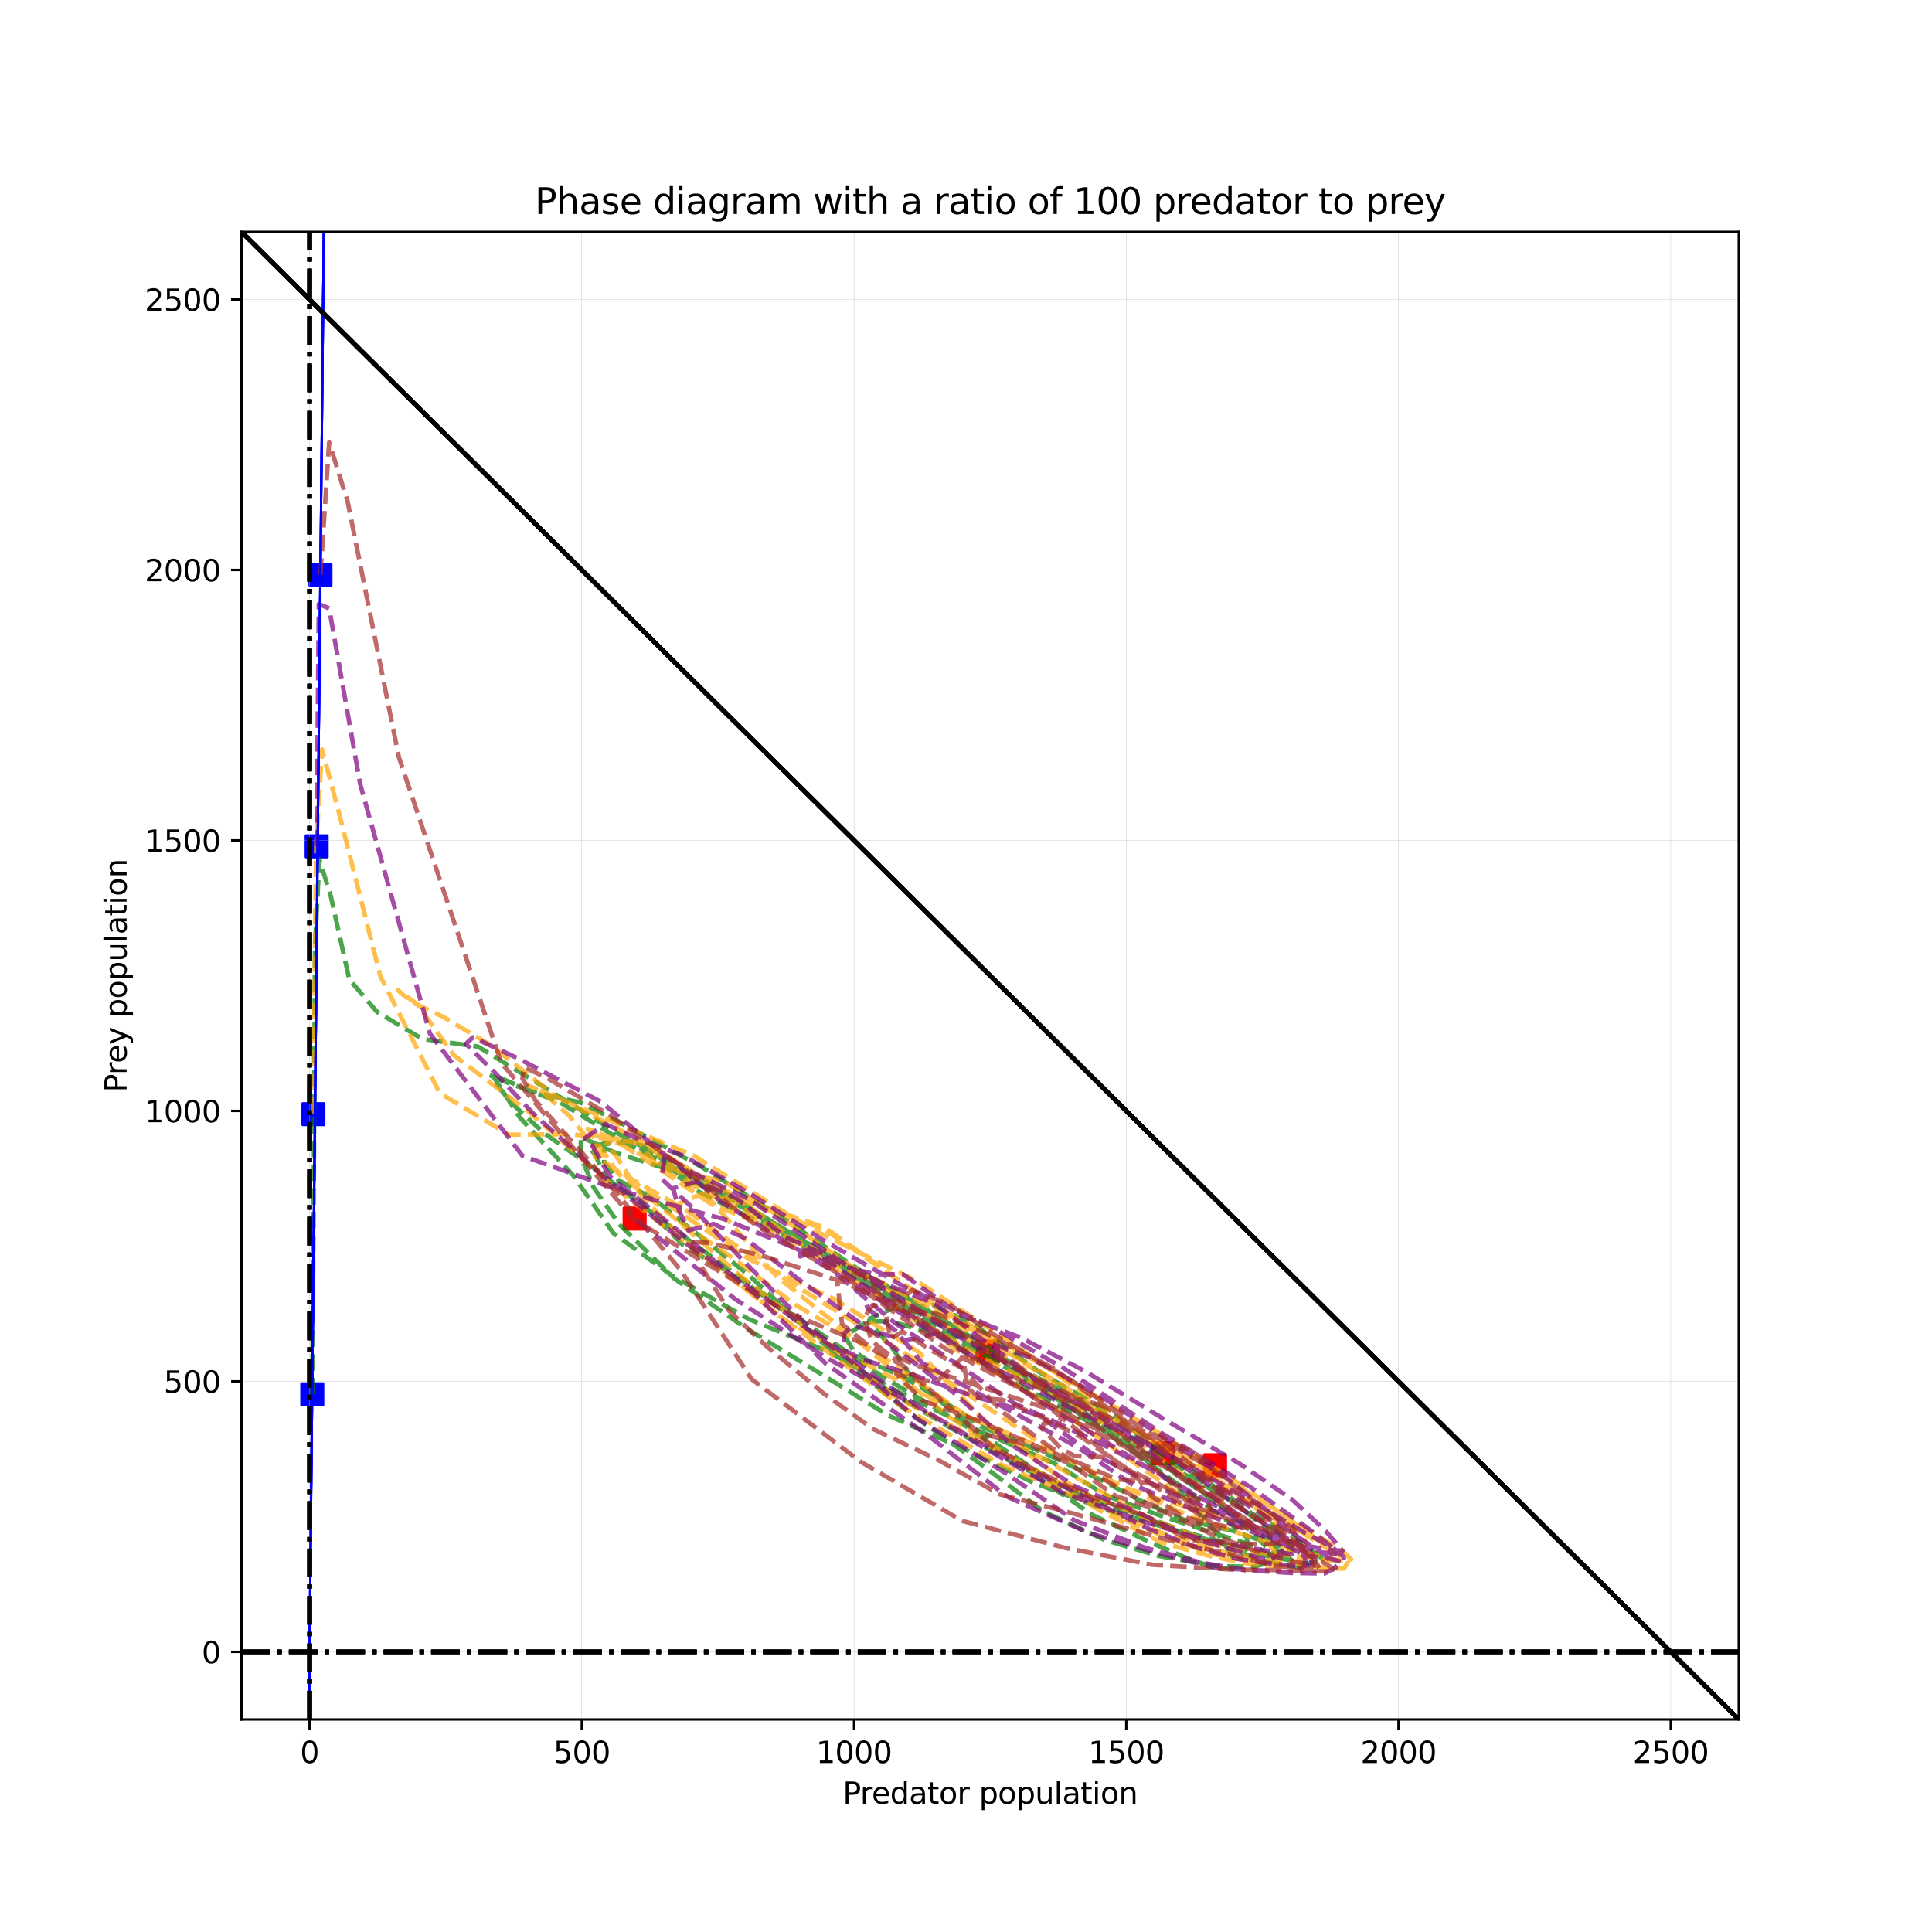 <?xml version="1.0" encoding="utf-8" standalone="no"?>
<!DOCTYPE svg PUBLIC "-//W3C//DTD SVG 1.1//EN"
  "http://www.w3.org/Graphics/SVG/1.1/DTD/svg11.dtd">
<svg xmlns:xlink="http://www.w3.org/1999/xlink" width="648pt" height="648pt" viewBox="0 0 648 648" xmlns="http://www.w3.org/2000/svg" version="1.1">
 <defs>
  <style type="text/css">*{stroke-linejoin: round; stroke-linecap: butt}</style>
 </defs>
 <g id="figure_1">
  <g id="patch_1">
   <path d="M 0 648 
L 648 648 
L 648 0 
L 0 0 
z
" style="fill: #ffffff"/>
  </g>
  <g id="axes_1">
   <g id="patch_2">
    <path d="M 81 576.72 
L 583.2 576.72 
L 583.2 77.76 
L 81 77.76 
z
" style="fill: #ffffff"/>
   </g>
   <g id="PathCollection_1">
    <defs>
     <path id="m42d2e938cb" d="M -3.536 3.536 
L 3.536 3.536 
L 3.536 -3.536 
L -3.536 -3.536 
z
" style="stroke: #0000ff"/>
    </defs>
    <g clip-path="url(#pb18364a26d)">
     <use xlink:href="#m42d2e938cb" x="104.74" y="467.675" style="fill: #0000ff; stroke: #0000ff"/>
    </g>
   </g>
   <g id="PathCollection_2">
    <defs>
     <path id="me7814429b4" d="M -3.536 3.536 
L 3.536 3.536 
L 3.536 -3.536 
L -3.536 -3.536 
z
" style="stroke: #ff0000"/>
    </defs>
    <g clip-path="url(#pb18364a26d)">
     <use xlink:href="#me7814429b4" x="389.99" y="487.452" style="fill: #ff0000; stroke: #ff0000"/>
    </g>
   </g>
   <g id="PathCollection_3">
    <g clip-path="url(#pb18364a26d)">
     <use xlink:href="#m42d2e938cb" x="105.106" y="373.689" style="fill: #0000ff; stroke: #0000ff"/>
    </g>
   </g>
   <g id="PathCollection_4">
    <g clip-path="url(#pb18364a26d)">
     <use xlink:href="#me7814429b4" x="331.37" y="453.341" style="fill: #ff0000; stroke: #ff0000"/>
    </g>
   </g>
   <g id="PathCollection_5">
    <g clip-path="url(#pb18364a26d)">
     <use xlink:href="#m42d2e938cb" x="106.201" y="283.876" style="fill: #0000ff; stroke: #0000ff"/>
    </g>
   </g>
   <g id="PathCollection_6">
    <g clip-path="url(#pb18364a26d)">
     <use xlink:href="#me7814429b4" x="212.85" y="408.707" style="fill: #ff0000; stroke: #ff0000"/>
    </g>
   </g>
   <g id="PathCollection_7">
    <g clip-path="url(#pb18364a26d)">
     <use xlink:href="#m42d2e938cb" x="107.48" y="192.793" style="fill: #0000ff; stroke: #0000ff"/>
    </g>
   </g>
   <g id="PathCollection_8">
    <g clip-path="url(#pb18364a26d)">
     <use xlink:href="#me7814429b4" x="407.521" y="491.443" style="fill: #ff0000; stroke: #ff0000"/>
    </g>
   </g>
   <g id="matplotlib.axis_1">
    <g id="xtick_1">
     <g id="line2d_1">
      <path d="M 103.827 576.72 
L 103.827 77.76 
" clip-path="url(#pb18364a26d)" style="fill: none; stroke: #b0b0b0; stroke-width: 0.1; stroke-linecap: square"/>
     </g>
     <g id="line2d_2">
      <defs>
       <path id="mc525f460d4" d="M 0 0 
L 0 3.5 
" style="stroke: #000000; stroke-width: 0.8"/>
      </defs>
      <g>
       <use xlink:href="#mc525f460d4" x="103.827" y="576.72" style="stroke: #000000; stroke-width: 0.8"/>
      </g>
     </g>
     <g id="text_1">
      <!-- 0 -->
      <g transform="translate(100.646 591.318) scale(0.1 -0.1)">
       <defs>
        <path id="DejaVuSans-30" d="M 2034 4250 
Q 1547 4250 1301 3770 
Q 1056 3291 1056 2328 
Q 1056 1369 1301 889 
Q 1547 409 2034 409 
Q 2525 409 2770 889 
Q 3016 1369 3016 2328 
Q 3016 3291 2770 3770 
Q 2525 4250 2034 4250 
z
M 2034 4750 
Q 2819 4750 3233 4129 
Q 3647 3509 3647 2328 
Q 3647 1150 3233 529 
Q 2819 -91 2034 -91 
Q 1250 -91 836 529 
Q 422 1150 422 2328 
Q 422 3509 836 4129 
Q 1250 4750 2034 4750 
z
" transform="scale(0.016)"/>
       </defs>
       <use xlink:href="#DejaVuSans-30"/>
      </g>
     </g>
    </g>
    <g id="xtick_2">
     <g id="line2d_3">
      <path d="M 195.136 576.72 
L 195.136 77.76 
" clip-path="url(#pb18364a26d)" style="fill: none; stroke: #b0b0b0; stroke-width: 0.1; stroke-linecap: square"/>
     </g>
     <g id="line2d_4">
      <g>
       <use xlink:href="#mc525f460d4" x="195.136" y="576.72" style="stroke: #000000; stroke-width: 0.8"/>
      </g>
     </g>
     <g id="text_2">
      <!-- 500 -->
      <g transform="translate(185.593 591.318) scale(0.1 -0.1)">
       <defs>
        <path id="DejaVuSans-35" d="M 691 4666 
L 3169 4666 
L 3169 4134 
L 1269 4134 
L 1269 2991 
Q 1406 3038 1543 3061 
Q 1681 3084 1819 3084 
Q 2600 3084 3056 2656 
Q 3513 2228 3513 1497 
Q 3513 744 3044 326 
Q 2575 -91 1722 -91 
Q 1428 -91 1123 -41 
Q 819 9 494 109 
L 494 744 
Q 775 591 1075 516 
Q 1375 441 1709 441 
Q 2250 441 2565 725 
Q 2881 1009 2881 1497 
Q 2881 1984 2565 2268 
Q 2250 2553 1709 2553 
Q 1456 2553 1204 2497 
Q 953 2441 691 2322 
L 691 4666 
z
" transform="scale(0.016)"/>
       </defs>
       <use xlink:href="#DejaVuSans-35"/>
       <use xlink:href="#DejaVuSans-30" x="63.623"/>
       <use xlink:href="#DejaVuSans-30" x="127.246"/>
      </g>
     </g>
    </g>
    <g id="xtick_3">
     <g id="line2d_5">
      <path d="M 286.445 576.72 
L 286.445 77.76 
" clip-path="url(#pb18364a26d)" style="fill: none; stroke: #b0b0b0; stroke-width: 0.1; stroke-linecap: square"/>
     </g>
     <g id="line2d_6">
      <g>
       <use xlink:href="#mc525f460d4" x="286.445" y="576.72" style="stroke: #000000; stroke-width: 0.8"/>
      </g>
     </g>
     <g id="text_3">
      <!-- 1000 -->
      <g transform="translate(273.72 591.318) scale(0.1 -0.1)">
       <defs>
        <path id="DejaVuSans-31" d="M 794 531 
L 1825 531 
L 1825 4091 
L 703 3866 
L 703 4441 
L 1819 4666 
L 2450 4666 
L 2450 531 
L 3481 531 
L 3481 0 
L 794 0 
L 794 531 
z
" transform="scale(0.016)"/>
       </defs>
       <use xlink:href="#DejaVuSans-31"/>
       <use xlink:href="#DejaVuSans-30" x="63.623"/>
       <use xlink:href="#DejaVuSans-30" x="127.246"/>
       <use xlink:href="#DejaVuSans-30" x="190.869"/>
      </g>
     </g>
    </g>
    <g id="xtick_4">
     <g id="line2d_7">
      <path d="M 377.755 576.72 
L 377.755 77.76 
" clip-path="url(#pb18364a26d)" style="fill: none; stroke: #b0b0b0; stroke-width: 0.1; stroke-linecap: square"/>
     </g>
     <g id="line2d_8">
      <g>
       <use xlink:href="#mc525f460d4" x="377.755" y="576.72" style="stroke: #000000; stroke-width: 0.8"/>
      </g>
     </g>
     <g id="text_4">
      <!-- 1500 -->
      <g transform="translate(365.03 591.318) scale(0.1 -0.1)">
       <use xlink:href="#DejaVuSans-31"/>
       <use xlink:href="#DejaVuSans-35" x="63.623"/>
       <use xlink:href="#DejaVuSans-30" x="127.246"/>
       <use xlink:href="#DejaVuSans-30" x="190.869"/>
      </g>
     </g>
    </g>
    <g id="xtick_5">
     <g id="line2d_9">
      <path d="M 469.064 576.72 
L 469.064 77.76 
" clip-path="url(#pb18364a26d)" style="fill: none; stroke: #b0b0b0; stroke-width: 0.1; stroke-linecap: square"/>
     </g>
     <g id="line2d_10">
      <g>
       <use xlink:href="#mc525f460d4" x="469.064" y="576.72" style="stroke: #000000; stroke-width: 0.8"/>
      </g>
     </g>
     <g id="text_5">
      <!-- 2000 -->
      <g transform="translate(456.339 591.318) scale(0.1 -0.1)">
       <defs>
        <path id="DejaVuSans-32" d="M 1228 531 
L 3431 531 
L 3431 0 
L 469 0 
L 469 531 
Q 828 903 1448 1529 
Q 2069 2156 2228 2338 
Q 2531 2678 2651 2914 
Q 2772 3150 2772 3378 
Q 2772 3750 2511 3984 
Q 2250 4219 1831 4219 
Q 1534 4219 1204 4116 
Q 875 4013 500 3803 
L 500 4441 
Q 881 4594 1212 4672 
Q 1544 4750 1819 4750 
Q 2544 4750 2975 4387 
Q 3406 4025 3406 3419 
Q 3406 3131 3298 2873 
Q 3191 2616 2906 2266 
Q 2828 2175 2409 1742 
Q 1991 1309 1228 531 
z
" transform="scale(0.016)"/>
       </defs>
       <use xlink:href="#DejaVuSans-32"/>
       <use xlink:href="#DejaVuSans-30" x="63.623"/>
       <use xlink:href="#DejaVuSans-30" x="127.246"/>
       <use xlink:href="#DejaVuSans-30" x="190.869"/>
      </g>
     </g>
    </g>
    <g id="xtick_6">
     <g id="line2d_11">
      <path d="M 560.373 576.72 
L 560.373 77.76 
" clip-path="url(#pb18364a26d)" style="fill: none; stroke: #b0b0b0; stroke-width: 0.1; stroke-linecap: square"/>
     </g>
     <g id="line2d_12">
      <g>
       <use xlink:href="#mc525f460d4" x="560.373" y="576.72" style="stroke: #000000; stroke-width: 0.8"/>
      </g>
     </g>
     <g id="text_6">
      <!-- 2500 -->
      <g transform="translate(547.648 591.318) scale(0.1 -0.1)">
       <use xlink:href="#DejaVuSans-32"/>
       <use xlink:href="#DejaVuSans-35" x="63.623"/>
       <use xlink:href="#DejaVuSans-30" x="127.246"/>
       <use xlink:href="#DejaVuSans-30" x="190.869"/>
      </g>
     </g>
    </g>
    <g id="text_7">
     <!-- Predator population -->
     <g transform="translate(282.644 604.997) scale(0.1 -0.1)">
      <defs>
       <path id="DejaVuSans-50" d="M 1259 4147 
L 1259 2394 
L 2053 2394 
Q 2494 2394 2734 2622 
Q 2975 2850 2975 3272 
Q 2975 3691 2734 3919 
Q 2494 4147 2053 4147 
L 1259 4147 
z
M 628 4666 
L 2053 4666 
Q 2838 4666 3239 4311 
Q 3641 3956 3641 3272 
Q 3641 2581 3239 2228 
Q 2838 1875 2053 1875 
L 1259 1875 
L 1259 0 
L 628 0 
L 628 4666 
z
" transform="scale(0.016)"/>
       <path id="DejaVuSans-72" d="M 2631 2963 
Q 2534 3019 2420 3045 
Q 2306 3072 2169 3072 
Q 1681 3072 1420 2755 
Q 1159 2438 1159 1844 
L 1159 0 
L 581 0 
L 581 3500 
L 1159 3500 
L 1159 2956 
Q 1341 3275 1631 3429 
Q 1922 3584 2338 3584 
Q 2397 3584 2469 3576 
Q 2541 3569 2628 3553 
L 2631 2963 
z
" transform="scale(0.016)"/>
       <path id="DejaVuSans-65" d="M 3597 1894 
L 3597 1613 
L 953 1613 
Q 991 1019 1311 708 
Q 1631 397 2203 397 
Q 2534 397 2845 478 
Q 3156 559 3463 722 
L 3463 178 
Q 3153 47 2828 -22 
Q 2503 -91 2169 -91 
Q 1331 -91 842 396 
Q 353 884 353 1716 
Q 353 2575 817 3079 
Q 1281 3584 2069 3584 
Q 2775 3584 3186 3129 
Q 3597 2675 3597 1894 
z
M 3022 2063 
Q 3016 2534 2758 2815 
Q 2500 3097 2075 3097 
Q 1594 3097 1305 2825 
Q 1016 2553 972 2059 
L 3022 2063 
z
" transform="scale(0.016)"/>
       <path id="DejaVuSans-64" d="M 2906 2969 
L 2906 4863 
L 3481 4863 
L 3481 0 
L 2906 0 
L 2906 525 
Q 2725 213 2448 61 
Q 2172 -91 1784 -91 
Q 1150 -91 751 415 
Q 353 922 353 1747 
Q 353 2572 751 3078 
Q 1150 3584 1784 3584 
Q 2172 3584 2448 3432 
Q 2725 3281 2906 2969 
z
M 947 1747 
Q 947 1113 1208 752 
Q 1469 391 1925 391 
Q 2381 391 2643 752 
Q 2906 1113 2906 1747 
Q 2906 2381 2643 2742 
Q 2381 3103 1925 3103 
Q 1469 3103 1208 2742 
Q 947 2381 947 1747 
z
" transform="scale(0.016)"/>
       <path id="DejaVuSans-61" d="M 2194 1759 
Q 1497 1759 1228 1600 
Q 959 1441 959 1056 
Q 959 750 1161 570 
Q 1363 391 1709 391 
Q 2188 391 2477 730 
Q 2766 1069 2766 1631 
L 2766 1759 
L 2194 1759 
z
M 3341 1997 
L 3341 0 
L 2766 0 
L 2766 531 
Q 2569 213 2275 61 
Q 1981 -91 1556 -91 
Q 1019 -91 701 211 
Q 384 513 384 1019 
Q 384 1609 779 1909 
Q 1175 2209 1959 2209 
L 2766 2209 
L 2766 2266 
Q 2766 2663 2505 2880 
Q 2244 3097 1772 3097 
Q 1472 3097 1187 3025 
Q 903 2953 641 2809 
L 641 3341 
Q 956 3463 1253 3523 
Q 1550 3584 1831 3584 
Q 2591 3584 2966 3190 
Q 3341 2797 3341 1997 
z
" transform="scale(0.016)"/>
       <path id="DejaVuSans-74" d="M 1172 4494 
L 1172 3500 
L 2356 3500 
L 2356 3053 
L 1172 3053 
L 1172 1153 
Q 1172 725 1289 603 
Q 1406 481 1766 481 
L 2356 481 
L 2356 0 
L 1766 0 
Q 1100 0 847 248 
Q 594 497 594 1153 
L 594 3053 
L 172 3053 
L 172 3500 
L 594 3500 
L 594 4494 
L 1172 4494 
z
" transform="scale(0.016)"/>
       <path id="DejaVuSans-6f" d="M 1959 3097 
Q 1497 3097 1228 2736 
Q 959 2375 959 1747 
Q 959 1119 1226 758 
Q 1494 397 1959 397 
Q 2419 397 2687 759 
Q 2956 1122 2956 1747 
Q 2956 2369 2687 2733 
Q 2419 3097 1959 3097 
z
M 1959 3584 
Q 2709 3584 3137 3096 
Q 3566 2609 3566 1747 
Q 3566 888 3137 398 
Q 2709 -91 1959 -91 
Q 1206 -91 779 398 
Q 353 888 353 1747 
Q 353 2609 779 3096 
Q 1206 3584 1959 3584 
z
" transform="scale(0.016)"/>
       <path id="DejaVuSans-20" transform="scale(0.016)"/>
       <path id="DejaVuSans-70" d="M 1159 525 
L 1159 -1331 
L 581 -1331 
L 581 3500 
L 1159 3500 
L 1159 2969 
Q 1341 3281 1617 3432 
Q 1894 3584 2278 3584 
Q 2916 3584 3314 3078 
Q 3713 2572 3713 1747 
Q 3713 922 3314 415 
Q 2916 -91 2278 -91 
Q 1894 -91 1617 61 
Q 1341 213 1159 525 
z
M 3116 1747 
Q 3116 2381 2855 2742 
Q 2594 3103 2138 3103 
Q 1681 3103 1420 2742 
Q 1159 2381 1159 1747 
Q 1159 1113 1420 752 
Q 1681 391 2138 391 
Q 2594 391 2855 752 
Q 3116 1113 3116 1747 
z
" transform="scale(0.016)"/>
       <path id="DejaVuSans-75" d="M 544 1381 
L 544 3500 
L 1119 3500 
L 1119 1403 
Q 1119 906 1312 657 
Q 1506 409 1894 409 
Q 2359 409 2629 706 
Q 2900 1003 2900 1516 
L 2900 3500 
L 3475 3500 
L 3475 0 
L 2900 0 
L 2900 538 
Q 2691 219 2414 64 
Q 2138 -91 1772 -91 
Q 1169 -91 856 284 
Q 544 659 544 1381 
z
M 1991 3584 
L 1991 3584 
z
" transform="scale(0.016)"/>
       <path id="DejaVuSans-6c" d="M 603 4863 
L 1178 4863 
L 1178 0 
L 603 0 
L 603 4863 
z
" transform="scale(0.016)"/>
       <path id="DejaVuSans-69" d="M 603 3500 
L 1178 3500 
L 1178 0 
L 603 0 
L 603 3500 
z
M 603 4863 
L 1178 4863 
L 1178 4134 
L 603 4134 
L 603 4863 
z
" transform="scale(0.016)"/>
       <path id="DejaVuSans-6e" d="M 3513 2113 
L 3513 0 
L 2938 0 
L 2938 2094 
Q 2938 2591 2744 2837 
Q 2550 3084 2163 3084 
Q 1697 3084 1428 2787 
Q 1159 2491 1159 1978 
L 1159 0 
L 581 0 
L 581 3500 
L 1159 3500 
L 1159 2956 
Q 1366 3272 1645 3428 
Q 1925 3584 2291 3584 
Q 2894 3584 3203 3211 
Q 3513 2838 3513 2113 
z
" transform="scale(0.016)"/>
      </defs>
      <use xlink:href="#DejaVuSans-50"/>
      <use xlink:href="#DejaVuSans-72" x="58.553"/>
      <use xlink:href="#DejaVuSans-65" x="97.416"/>
      <use xlink:href="#DejaVuSans-64" x="158.939"/>
      <use xlink:href="#DejaVuSans-61" x="222.416"/>
      <use xlink:href="#DejaVuSans-74" x="283.695"/>
      <use xlink:href="#DejaVuSans-6f" x="322.904"/>
      <use xlink:href="#DejaVuSans-72" x="384.086"/>
      <use xlink:href="#DejaVuSans-20" x="425.199"/>
      <use xlink:href="#DejaVuSans-70" x="456.986"/>
      <use xlink:href="#DejaVuSans-6f" x="520.463"/>
      <use xlink:href="#DejaVuSans-70" x="581.645"/>
      <use xlink:href="#DejaVuSans-75" x="645.121"/>
      <use xlink:href="#DejaVuSans-6c" x="708.5"/>
      <use xlink:href="#DejaVuSans-61" x="736.283"/>
      <use xlink:href="#DejaVuSans-74" x="797.562"/>
      <use xlink:href="#DejaVuSans-69" x="836.771"/>
      <use xlink:href="#DejaVuSans-6f" x="864.555"/>
      <use xlink:href="#DejaVuSans-6e" x="925.736"/>
     </g>
    </g>
   </g>
   <g id="matplotlib.axis_2">
    <g id="ytick_1">
     <g id="line2d_13">
      <path d="M 81 554.04 
L 583.2 554.04 
" clip-path="url(#pb18364a26d)" style="fill: none; stroke: #b0b0b0; stroke-width: 0.1; stroke-linecap: square"/>
     </g>
     <g id="line2d_14">
      <defs>
       <path id="m86549b387a" d="M 0 0 
L -3.5 0 
" style="stroke: #000000; stroke-width: 0.8"/>
      </defs>
      <g>
       <use xlink:href="#m86549b387a" x="81" y="554.04" style="stroke: #000000; stroke-width: 0.8"/>
      </g>
     </g>
     <g id="text_8">
      <!-- 0 -->
      <g transform="translate(67.638 557.839) scale(0.1 -0.1)">
       <use xlink:href="#DejaVuSans-30"/>
      </g>
     </g>
    </g>
    <g id="ytick_2">
     <g id="line2d_15">
      <path d="M 81 463.32 
L 583.2 463.32 
" clip-path="url(#pb18364a26d)" style="fill: none; stroke: #b0b0b0; stroke-width: 0.1; stroke-linecap: square"/>
     </g>
     <g id="line2d_16">
      <g>
       <use xlink:href="#m86549b387a" x="81" y="463.32" style="stroke: #000000; stroke-width: 0.8"/>
      </g>
     </g>
     <g id="text_9">
      <!-- 500 -->
      <g transform="translate(54.913 467.119) scale(0.1 -0.1)">
       <use xlink:href="#DejaVuSans-35"/>
       <use xlink:href="#DejaVuSans-30" x="63.623"/>
       <use xlink:href="#DejaVuSans-30" x="127.246"/>
      </g>
     </g>
    </g>
    <g id="ytick_3">
     <g id="line2d_17">
      <path d="M 81 372.6 
L 583.2 372.6 
" clip-path="url(#pb18364a26d)" style="fill: none; stroke: #b0b0b0; stroke-width: 0.1; stroke-linecap: square"/>
     </g>
     <g id="line2d_18">
      <g>
       <use xlink:href="#m86549b387a" x="81" y="372.6" style="stroke: #000000; stroke-width: 0.8"/>
      </g>
     </g>
     <g id="text_10">
      <!-- 1000 -->
      <g transform="translate(48.55 376.399) scale(0.1 -0.1)">
       <use xlink:href="#DejaVuSans-31"/>
       <use xlink:href="#DejaVuSans-30" x="63.623"/>
       <use xlink:href="#DejaVuSans-30" x="127.246"/>
       <use xlink:href="#DejaVuSans-30" x="190.869"/>
      </g>
     </g>
    </g>
    <g id="ytick_4">
     <g id="line2d_19">
      <path d="M 81 281.88 
L 583.2 281.88 
" clip-path="url(#pb18364a26d)" style="fill: none; stroke: #b0b0b0; stroke-width: 0.1; stroke-linecap: square"/>
     </g>
     <g id="line2d_20">
      <g>
       <use xlink:href="#m86549b387a" x="81" y="281.88" style="stroke: #000000; stroke-width: 0.8"/>
      </g>
     </g>
     <g id="text_11">
      <!-- 1500 -->
      <g transform="translate(48.55 285.679) scale(0.1 -0.1)">
       <use xlink:href="#DejaVuSans-31"/>
       <use xlink:href="#DejaVuSans-35" x="63.623"/>
       <use xlink:href="#DejaVuSans-30" x="127.246"/>
       <use xlink:href="#DejaVuSans-30" x="190.869"/>
      </g>
     </g>
    </g>
    <g id="ytick_5">
     <g id="line2d_21">
      <path d="M 81 191.16 
L 583.2 191.16 
" clip-path="url(#pb18364a26d)" style="fill: none; stroke: #b0b0b0; stroke-width: 0.1; stroke-linecap: square"/>
     </g>
     <g id="line2d_22">
      <g>
       <use xlink:href="#m86549b387a" x="81" y="191.16" style="stroke: #000000; stroke-width: 0.8"/>
      </g>
     </g>
     <g id="text_12">
      <!-- 2000 -->
      <g transform="translate(48.55 194.959) scale(0.1 -0.1)">
       <use xlink:href="#DejaVuSans-32"/>
       <use xlink:href="#DejaVuSans-30" x="63.623"/>
       <use xlink:href="#DejaVuSans-30" x="127.246"/>
       <use xlink:href="#DejaVuSans-30" x="190.869"/>
      </g>
     </g>
    </g>
    <g id="ytick_6">
     <g id="line2d_23">
      <path d="M 81 100.44 
L 583.2 100.44 
" clip-path="url(#pb18364a26d)" style="fill: none; stroke: #b0b0b0; stroke-width: 0.1; stroke-linecap: square"/>
     </g>
     <g id="line2d_24">
      <g>
       <use xlink:href="#m86549b387a" x="81" y="100.44" style="stroke: #000000; stroke-width: 0.8"/>
      </g>
     </g>
     <g id="text_13">
      <!-- 2500 -->
      <g transform="translate(48.55 104.239) scale(0.1 -0.1)">
       <use xlink:href="#DejaVuSans-32"/>
       <use xlink:href="#DejaVuSans-35" x="63.623"/>
       <use xlink:href="#DejaVuSans-30" x="127.246"/>
       <use xlink:href="#DejaVuSans-30" x="190.869"/>
      </g>
     </g>
    </g>
    <g id="text_14">
     <!-- Prey population -->
     <g transform="translate(42.47 366.342) rotate(-90) scale(0.1 -0.1)">
      <defs>
       <path id="DejaVuSans-79" d="M 2059 -325 
Q 1816 -950 1584 -1140 
Q 1353 -1331 966 -1331 
L 506 -1331 
L 506 -850 
L 844 -850 
Q 1081 -850 1212 -737 
Q 1344 -625 1503 -206 
L 1606 56 
L 191 3500 
L 800 3500 
L 1894 763 
L 2988 3500 
L 3597 3500 
L 2059 -325 
z
" transform="scale(0.016)"/>
      </defs>
      <use xlink:href="#DejaVuSans-50"/>
      <use xlink:href="#DejaVuSans-72" x="58.553"/>
      <use xlink:href="#DejaVuSans-65" x="97.416"/>
      <use xlink:href="#DejaVuSans-79" x="158.939"/>
      <use xlink:href="#DejaVuSans-20" x="218.119"/>
      <use xlink:href="#DejaVuSans-70" x="249.906"/>
      <use xlink:href="#DejaVuSans-6f" x="313.383"/>
      <use xlink:href="#DejaVuSans-70" x="374.564"/>
      <use xlink:href="#DejaVuSans-75" x="438.041"/>
      <use xlink:href="#DejaVuSans-6c" x="501.42"/>
      <use xlink:href="#DejaVuSans-61" x="529.203"/>
      <use xlink:href="#DejaVuSans-74" x="590.482"/>
      <use xlink:href="#DejaVuSans-69" x="629.691"/>
      <use xlink:href="#DejaVuSans-6f" x="657.475"/>
      <use xlink:href="#DejaVuSans-6e" x="718.656"/>
     </g>
    </g>
   </g>
   <g id="line2d_25">
    <path d="M 104.74 467.675 
L 105.288 390.744 
L 105.653 317.442 
L 107.114 288.23 
L 110.949 300.568 
L 117.158 328.51 
L 126.472 339.396 
L 141.629 348.468 
L 160.256 351.009 
L 182.536 364.617 
L 207.007 380.039 
L 236.773 396.006 
L 273.114 418.504 
L 302.151 433.927 
L 331.552 452.071 
L 358.214 469.852 
L 382.137 486.363 
L 400.399 496.161 
L 414.826 504.507 
L 424.14 512.127 
L 428.522 520.474 
L 425.966 524.102 
L 420.122 525.554 
L 407.704 525.191 
L 388.894 521.925 
L 370.45 516.482 
L 349.814 506.866 
L 330.456 492.169 
L 302.881 472.211 
L 274.575 449.349 
L 251.018 427.576 
L 231.843 412.335 
L 219.425 402.175 
L 207.372 395.824 
L 202.624 389.837 
L 202.624 383.305 
L 212.668 383.486 
L 234.582 399.816 
L 259.053 412.154 
L 283.889 426.669 
L 307.081 439.188 
L 334.109 456.788 
L 360.223 472.029 
L 388.164 487.089 
L 414.826 504.87 
L 432.723 514.668 
L 443.132 522.469 
L 443.862 523.377 
L 438.201 524.465 
L 424.505 521.744 
L 406.973 516.3 
L 392.729 512.853 
L 374.833 505.051 
L 354.927 497.975 
L 335.935 485.637 
L 322.969 476.202 
L 305.62 462.05 
L 299.777 452.796 
L 294.298 446.628 
L 291.376 443.543 
L 291.741 442.273 
L 299.411 438.826 
L 312.925 437.737 
L 326.804 444.269 
L 348.901 460.417 
L 371.911 473.662 
L 393.094 488.903 
L 413.365 502.692 
L 432.905 517.571 
L 433.453 519.748 
L 424.87 517.389 
L 413.365 513.397 
L 397.295 509.769 
L 383.05 503.6 
L 370.267 496.886 
L 351.64 487.996 
L 328.995 478.38 
L 315.482 469.308 
L 302.333 461.506 
L 292.654 457.332 
L 286.263 453.159 
L 283.341 448.079 
L 291.011 443.18 
L 298.681 443.18 
L 311.647 446.809 
L 331.37 454.429 
L 349.997 466.586 
L 370.267 478.561 
L 386.885 491.806 
L 398.573 502.874 
L 409.53 515.938 
L 413.73 522.832 
L 413.913 525.735 
L 408.252 526.28 
L 396.929 522.107 
L 385.607 517.208 
L 366.432 508.136 
L 347.075 494.891 
L 322.786 477.472 
L 296.124 461.868 
L 244.443 425.762 
L 220.703 408.344 
L 198.971 391.651 
L 182.718 380.22 
L 171.213 369.697 
L 166.465 363.347 
L 167.378 361.351 
L 178.335 366.068 
L 194.954 369.878 
L 210.842 378.043 
L 235.13 391.288 
L 263.253 409.069 
L 291.741 428.302 
L 319.865 445.176 
L 342.327 460.78 
L 365.154 476.384 
L 381.224 487.633 
L 411.174 509.769 
L 418.113 515.575 
L 418.844 519.566 
L 414.096 518.841 
L 404.965 516.482 
L 387.433 509.95 
L 363.145 502.148 
L 341.231 491.443 
L 320.412 479.831 
L 297.585 466.223 
L 273.297 447.535 
L 250.47 430.479 
L 229.103 417.597 
L 214.677 403.082 
L 203.172 395.28 
L 199.884 387.841 
L 197.876 384.938 
L 201.163 383.849 
L 213.216 382.761 
L 231.66 395.28 
L 254.487 407.074 
L 280.236 422.859 
L 316.212 446.809 
L 348.353 464.953 
L 377.755 482.371 
L 426.879 517.571 
L 436.01 525.735 
L 433.27 525.372 
L 421.218 522.832 
L 409.713 517.752 
L 391.999 512.672 
L 370.815 506.321 
L 346.527 497.249 
L 324.978 486.726 
L 297.95 474.751 
L 272.932 459.328 
L 250.287 445.539 
L 226.181 428.846 
L 207.737 410.702 
L 199.154 398.364 
L 194.954 388.204 
L 194.771 381.309 
L 206.276 386.571 
L 226.364 392.921 
L 251.2 406.166 
L 279.506 422.859 
L 310.186 444.995 
L 340.135 463.683 
L 364.971 476.747 
L 391.451 491.806 
L 407.704 503.6 
L 419.209 513.216 
L 426.514 520.655 
L 425.601 521.744 
L 420.852 518.478 
L 409.165 514.849 
L 389.625 508.499 
L 371.363 501.785 
L 353.466 490.717 
L 326.987 479.287 
L 301.055 466.767 
L 278.228 453.522 
L 251.2 442.454 
L 225.268 427.758 
L 205.728 413.605 
L 192.214 394.191 
L 174.318 374.777 
L 165.552 361.169 
L 163.909 360.444 
L 169.387 362.802 
L 187.466 369.516 
L 211.024 384.031 
L 242.8 400.179 
L 273.297 418.323 
L 308.177 440.459 
L 340.135 458.058 
L 364.789 470.759 
L 389.99 487.452 
L 389.99 487.452 
" clip-path="url(#pb18364a26d)" style="fill: none; stroke-dasharray: 5.55,2.4; stroke-dashoffset: 0; stroke: #008000; stroke-opacity: 0.7; stroke-width: 1.5"/>
   </g>
   <g id="line2d_26">
    <path d="M 103.599 576.72 
L 108.621 77.76 
" clip-path="url(#pb18364a26d)" style="fill: none; stroke: #0000ff; stroke-width: 0.75; stroke-linecap: square"/>
   </g>
   <g id="line2d_27">
    <path d="M 81 77.76 
L 583.2 576.72 
" clip-path="url(#pb18364a26d)" style="fill: none; stroke: #000000; stroke-width: 1.5; stroke-linecap: square"/>
   </g>
   <g id="line2d_28">
    <path d="M 81 554.04 
L 649 554.04 
" clip-path="url(#pb18364a26d)" style="fill: none; stroke-dasharray: 9.6,2.4,1.5,2.4; stroke-dashoffset: 0; stroke: #000000; stroke-width: 1.5"/>
   </g>
   <g id="line2d_29">
    <path d="M 103.827 576.72 
L 103.827 -1 
" clip-path="url(#pb18364a26d)" style="fill: none; stroke-dasharray: 9.6,2.4,1.5,2.4; stroke-dashoffset: 0; stroke: #000000; stroke-width: 1.5"/>
   </g>
   <g id="line2d_30">
    <path d="M 105.106 373.689 
L 106.019 283.694 
L 108.027 251.398 
L 113.871 273.352 
L 127.568 327.421 
L 147.473 366.612 
L 170.666 380.583 
L 191.849 380.402 
L 218.877 384.031 
L 253.757 408.525 
L 288.637 431.205 
L 329.361 455.337 
L 363.876 472.755 
L 385.059 481.645 
L 402.956 492.169 
L 417.748 503.237 
L 428.888 511.764 
L 436.558 519.566 
L 436.923 522.832 
L 430.531 525.372 
L 419.574 524.647 
L 405.878 521.925 
L 389.625 517.389 
L 369.171 506.684 
L 344.518 492.35 
L 318.221 475.114 
L 289.367 451.164 
L 260.514 428.121 
L 237.321 401.268 
L 219.972 386.571 
L 213.581 382.035 
L 221.251 392.014 
L 239.147 401.086 
L 256.861 411.61 
L 276.036 420.137 
L 300.324 432.475 
L 325.526 445.902 
L 355.84 464.227 
L 383.964 483.46 
L 408.8 498.156 
L 430.714 510.132 
L 444.593 519.022 
L 448.61 522.651 
L 446.602 523.558 
L 439.297 522.469 
L 422.861 520.655 
L 405.33 517.026 
L 383.233 508.136 
L 361.319 495.798 
L 333.561 480.012 
L 308.177 453.522 
L 279.871 435.741 
L 251.565 422.496 
L 222.346 402.9 
L 204.45 391.107 
L 190.936 374.233 
L 181.257 365.705 
L 177.057 364.072 
L 181.988 366.068 
L 200.98 374.233 
L 232.756 387.66 
L 271.471 411.791 
L 307.629 429.754 
L 343.057 452.978 
L 379.398 478.561 
L 407.887 493.802 
L 430.531 508.136 
L 450.437 520.292 
L 453.176 523.014 
L 448.976 523.377 
L 442.401 521.744 
L 433.088 519.566 
L 417.383 514.849 
L 398.756 508.317 
L 378.12 499.245 
L 354.745 487.814 
L 324.065 474.751 
L 292.472 452.615 
L 266.905 437.737 
L 245.539 421.77 
L 228.008 409.795 
L 228.19 403.445 
L 235.13 400.542 
L 249.009 403.082 
L 278.045 412.698 
L 312.56 437.193 
L 347.988 456.97 
L 384.146 477.835 
L 413.73 496.342 
L 434.001 510.676 
L 452.08 523.921 
L 450.802 526.098 
L 445.871 526.098 
L 438.749 525.01 
L 428.34 523.921 
L 410.808 520.655 
L 390.72 514.486 
L 366.615 504.688 
L 336.3 491.443 
L 302.881 472.029 
L 272.566 449.712 
L 241.704 426.125 
L 206.824 398.909 
L 177.605 373.144 
L 152.221 353.912 
L 139.803 336.675 
L 133.411 332.139 
L 138.159 336.131 
L 148.569 341.029 
L 164.457 350.464 
L 186.371 367.701 
L 214.129 382.216 
L 247.73 401.812 
L 274.758 411.065 
L 309.09 434.834 
L 340.683 455.337 
L 369.537 474.206 
L 393.094 486.907 
L 413 499.245 
L 428.34 509.95 
L 437.288 515.575 
L 437.836 518.115 
L 436.558 520.111 
L 427.427 521.199 
L 416.47 520.292 
L 398.39 515.575 
L 380.311 507.41 
L 353.649 496.524 
L 327.169 482.371 
L 300.142 468.4 
L 249.009 428.484 
L 224.903 407.436 
L 207.189 393.466 
L 200.798 383.849 
L 197.145 378.588 
L 204.998 381.672 
L 219.425 390.925 
L 238.782 403.989 
L 258.87 411.972 
L 283.706 425.762 
L 307.994 436.104 
L 332.648 451.526 
L 360.223 471.303 
L 385.425 486.726 
L 406.608 501.604 
L 422.679 515.03 
L 428.157 520.836 
L 426.331 523.921 
L 419.574 523.558 
L 407.156 521.381 
L 391.086 515.575 
L 376.111 509.224 
L 356.388 496.161 
L 334.109 479.831 
L 307.264 466.404 
L 263.253 442.817 
L 229.103 415.601 
L 215.407 401.449 
L 207.372 388.748 
L 203.354 383.668 
L 206.641 381.853 
L 216.503 383.849 
L 232.025 392.921 
L 252.113 405.259 
L 278.045 424.129 
L 299.777 437.918 
L 321.143 452.978 
L 340.683 464.409 
L 358.762 475.476 
L 396.199 501.604 
L 408.252 508.499 
L 408.434 508.861 
L 406.973 508.68 
L 398.573 505.596 
L 387.799 502.511 
L 372.824 497.431 
L 352.371 486.363 
L 331.37 472.211 
L 308.36 456.97 
L 265.627 430.479 
L 246.087 417.234 
L 229.469 405.441 
L 214.311 396.913 
L 199.519 388.022 
L 199.337 380.765 
L 199.702 380.583 
L 207.554 383.486 
L 225.634 392.558 
L 242.982 396.369 
L 260.514 407.436 
L 284.437 423.948 
L 307.264 438.826 
L 331.37 453.341 
L 331.37 453.341 
" clip-path="url(#pb18364a26d)" style="fill: none; stroke-dasharray: 5.55,2.4; stroke-dashoffset: 0; stroke: #ffa500; stroke-opacity: 0.7; stroke-width: 1.5"/>
   </g>
   <g id="line2d_31">
    <path d="M 103.599 576.72 
L 108.621 77.76 
" clip-path="url(#pb18364a26d)" style="fill: none; stroke: #0000ff; stroke-width: 0.75; stroke-linecap: square"/>
   </g>
   <g id="line2d_32">
    <path d="M 81 77.76 
L 583.2 576.72 
" clip-path="url(#pb18364a26d)" style="fill: none; stroke: #000000; stroke-width: 1.5; stroke-linecap: square"/>
   </g>
   <g id="line2d_33">
    <path d="M 81 554.04 
L 649 554.04 
" clip-path="url(#pb18364a26d)" style="fill: none; stroke-dasharray: 9.6,2.4,1.5,2.4; stroke-dashoffset: 0; stroke: #000000; stroke-width: 1.5"/>
   </g>
   <g id="line2d_34">
    <path d="M 103.827 576.72 
L 103.827 -1 
" clip-path="url(#pb18364a26d)" style="fill: none; stroke-dasharray: 9.6,2.4,1.5,2.4; stroke-dashoffset: 0; stroke: #000000; stroke-width: 1.5"/>
   </g>
   <g id="line2d_35">
    <path d="M 106.201 283.876 
L 106.932 202.591 
L 110.402 204.042 
L 120.811 263.01 
L 144.186 346.654 
L 175.231 387.66 
L 207.737 399.272 
L 242.8 408.888 
L 277.132 422.859 
L 312.742 445.902 
L 347.257 469.126 
L 396.929 499.608 
L 414.096 508.136 
L 428.522 516.845 
L 437.471 521.562 
L 438.019 524.828 
L 434.549 527.368 
L 408.069 525.917 
L 388.712 521.018 
L 365.154 514.123 
L 338.126 502.148 
L 310.003 480.557 
L 277.132 457.514 
L 253.392 434.29 
L 225.816 411.428 
L 204.45 394.554 
L 198.241 383.486 
L 196.049 381.853 
L 202.989 376.955 
L 213.946 382.035 
L 229.286 387.66 
L 251.565 400.36 
L 275.854 415.783 
L 303.246 431.568 
L 331.37 444.45 
L 356.571 458.784 
L 389.442 480.557 
L 419.574 498.882 
L 438.566 512.49 
L 446.419 518.659 
L 447.88 521.199 
L 441.854 520.474 
L 435.645 518.115 
L 424.505 514.486 
L 410.443 508.136 
L 391.086 499.971 
L 365.884 487.27 
L 348.536 474.751 
L 326.256 468.219 
L 305.803 460.961 
L 289.55 456.062 
L 283.341 452.978 
L 282.793 452.978 
L 283.158 447.172 
L 286.263 444.632 
L 303.612 449.531 
L 319.682 446.083 
L 345.066 455.155 
L 370.45 469.126 
L 392.547 483.641 
L 411.174 495.616 
L 425.783 507.228 
L 433.088 513.397 
L 435.827 516.119 
L 434.914 517.389 
L 429.435 517.752 
L 419.026 513.397 
L 401.678 506.866 
L 379.946 497.975 
L 361.502 485.456 
L 309.273 457.151 
L 300.507 446.446 
L 291.011 438.826 
L 289.185 433.201 
L 288.272 426.125 
L 293.568 427.395 
L 302.881 427.395 
L 322.056 441.003 
L 342.327 448.623 
L 363.876 459.873 
L 390.173 475.839 
L 415.739 490.899 
L 433.27 502.874 
L 444.41 513.216 
L 450.254 520.111 
L 446.602 519.929 
L 435.279 517.933 
L 419.939 512.309 
L 390.538 495.253 
L 371.728 485.456 
L 355.11 477.472 
L 339.953 470.578 
L 320.23 456.97 
L 300.142 443.724 
L 284.619 430.661 
L 271.836 420.137 
L 268.366 421.407 
L 268.549 418.867 
L 277.497 421.77 
L 295.576 430.116 
L 313.29 437.193 
L 351.275 465.497 
L 373.006 477.291 
L 395.103 494.165 
L 416.104 508.499 
L 429.07 517.933 
L 430.166 521.199 
L 425.053 523.377 
L 414.643 520.111 
L 400.399 516.119 
L 381.59 507.228 
L 360.588 498.519 
L 339.222 484.548 
L 319.682 466.949 
L 295.394 448.623 
L 269.462 430.298 
L 249.739 415.238 
L 239.33 410.521 
L 230.93 412.698 
L 227.642 405.804 
L 225.816 398.546 
L 233.851 396.187 
L 247.183 401.993 
L 263.436 414.876 
L 283.706 423.948 
L 316.395 444.632 
L 350.727 464.953 
L 382.868 483.097 
L 410.078 499.608 
L 431.627 513.035 
L 444.228 521.381 
L 448.063 525.735 
L 444.228 527.731 
L 433.088 527.55 
L 417.565 526.643 
L 402.956 524.102 
L 384.329 519.204 
L 360.406 509.95 
L 336.848 493.802 
L 307.264 475.658 
L 284.619 455.881 
L 259.966 437.737 
L 230.016 417.053 
L 202.258 394.554 
L 179.066 373.689 
L 165.735 359.536 
L 156.239 350.101 
L 158.613 347.924 
L 174.135 355.182 
L 201.528 369.516 
L 241.704 402.9 
L 282.61 428.484 
L 323.7 453.704 
L 360.406 472.936 
L 395.286 489.629 
L 421.218 504.325 
L 438.019 514.305 
L 446.967 519.022 
L 450.619 522.107 
L 450.984 524.102 
L 444.958 522.469 
L 440.21 522.107 
L 425.966 520.292 
L 404.782 516.663 
L 384.511 510.676 
L 356.571 500.697 
L 328.813 484.911 
L 300.142 466.586 
L 271.653 445.539 
L 248.643 422.133 
L 231.477 404.352 
L 221.981 395.461 
L 222.894 387.478 
L 232.573 393.466 
L 250.835 401.993 
L 283.524 424.129 
L 320.047 447.535 
L 357.301 468.037 
L 391.086 487.633 
L 418.844 507.773 
L 431.627 515.938 
L 439.114 521.381 
L 440.393 524.828 
L 436.01 525.372 
L 426.879 524.465 
L 414.826 522.832 
L 401.86 519.204 
L 385.059 512.672 
L 335.752 487.996 
L 307.629 471.666 
L 277.315 455.518 
L 246.635 435.741 
L 212.85 408.707 
L 212.85 408.707 
" clip-path="url(#pb18364a26d)" style="fill: none; stroke-dasharray: 5.55,2.4; stroke-dashoffset: 0; stroke: #800080; stroke-opacity: 0.7; stroke-width: 1.5"/>
   </g>
   <g id="line2d_36">
    <path d="M 103.599 576.72 
L 108.621 77.76 
" clip-path="url(#pb18364a26d)" style="fill: none; stroke: #0000ff; stroke-width: 0.75; stroke-linecap: square"/>
   </g>
   <g id="line2d_37">
    <path d="M 81 77.76 
L 583.2 576.72 
" clip-path="url(#pb18364a26d)" style="fill: none; stroke: #000000; stroke-width: 1.5; stroke-linecap: square"/>
   </g>
   <g id="line2d_38">
    <path d="M 81 554.04 
L 649 554.04 
" clip-path="url(#pb18364a26d)" style="fill: none; stroke-dasharray: 9.6,2.4,1.5,2.4; stroke-dashoffset: 0; stroke: #000000; stroke-width: 1.5"/>
   </g>
   <g id="line2d_39">
    <path d="M 103.827 576.72 
L 103.827 -1 
" clip-path="url(#pb18364a26d)" style="fill: none; stroke-dasharray: 9.6,2.4,1.5,2.4; stroke-dashoffset: 0; stroke: #000000; stroke-width: 1.5"/>
   </g>
   <g id="line2d_40">
    <path d="M 107.48 192.793 
L 110.402 148.34 
L 116.611 168.299 
L 133.777 253.938 
L 168.109 356.452 
L 212.485 408.888 
L 263.07 439.733 
L 309.09 458.603 
L 353.832 473.299 
L 392.729 493.076 
L 421.035 511.583 
L 437.653 520.474 
L 446.054 525.372 
L 447.88 526.824 
L 447.88 526.824 
L 446.602 527.005 
L 442.401 527.005 
L 432.175 526.643 
L 413.73 526.461 
L 386.52 524.828 
L 357.484 519.204 
L 322.786 510.132 
L 288.819 490.355 
L 252.113 462.594 
L 228.373 426.125 
L 200.615 392.74 
L 179.614 369.153 
L 175.231 361.714 
L 175.779 357.903 
L 183.449 361.532 
L 204.267 373.87 
L 227.277 390.381 
L 254.122 411.428 
L 283.524 428.484 
L 316.943 452.252 
L 347.988 468.945 
L 380.494 486 
L 407.887 501.604 
L 429.435 513.216 
L 441.123 523.195 
L 442.584 526.28 
L 438.566 526.28 
L 427.792 525.191 
L 413.548 521.562 
L 393.642 517.026 
L 357.849 507.047 
L 335.387 501.241 
L 314.569 489.629 
L 292.837 479.287 
L 276.401 467.493 
L 256.679 451.164 
L 244.443 439.551 
L 235.495 425.218 
L 231.295 416.508 
L 237.869 416.871 
L 255.766 421.226 
L 283.158 430.116 
L 307.264 441.729 
L 332.83 459.328 
L 353.649 473.481 
L 375.015 490.717 
L 401.312 507.41 
L 408.617 512.49 
L 409.713 513.035 
L 406.608 511.039 
L 400.764 505.777 
L 393.094 499.971 
L 384.146 497.068 
L 374.65 496.161 
L 361.136 490.355 
L 348.17 485.274 
L 328.265 476.565 
L 309.638 469.852 
L 300.69 460.961 
L 300.69 460.598 
L 304.89 462.231 
L 314.021 463.501 
L 322.239 455.881 
L 330.274 453.159 
L 346.709 461.868 
L 361.502 469.126 
L 379.946 484.186 
L 395.651 495.435 
L 410.261 504.688 
L 419.757 511.764 
L 417.931 512.49 
L 410.991 511.946 
L 397.843 509.043 
L 382.137 503.055 
L 366.797 494.165 
L 351.823 485.093 
L 336.118 473.481 
L 322.421 458.784 
L 311.282 452.252 
L 302.698 446.628 
L 299.046 448.805 
L 298.681 448.805 
L 297.22 441.547 
L 297.585 439.733 
L 301.42 436.648 
L 305.986 432.657 
L 318.769 437.737 
L 334.109 448.079 
L 359.31 462.957 
L 384.694 480.194 
L 406.06 492.35 
L 424.687 506.503 
L 434.366 513.035 
L 433.453 513.76 
L 427.975 513.216 
L 421.218 512.127 
L 413.548 510.132 
L 402.591 505.958 
L 390.538 498.701 
L 378.12 492.713 
L 362.962 482.19 
L 350.179 475.658 
L 336.118 469.489 
L 328.63 468.945 
L 325.343 466.223 
L 324.247 463.683 
L 323.334 457.151 
L 327.352 455.518 
L 336.118 460.236 
L 352.918 467.493 
L 370.815 474.751 
L 391.451 484.911 
L 408.8 498.519 
L 420.487 505.233 
L 429.435 512.853 
L 431.262 517.026 
L 425.966 517.933 
L 417.2 517.752 
L 398.756 516.482 
L 383.416 508.136 
L 364.606 501.604 
L 346.892 492.895 
L 332.648 485.093 
L 317.673 471.303 
L 304.89 459.691 
L 292.289 449.712 
L 290.098 442.454 
L 290.28 441.366 
L 292.654 437.737 
L 303.429 439.37 
L 314.203 440.64 
L 330.456 447.172 
L 353.101 458.784 
L 376.294 475.658 
L 400.034 493.62 
L 420.852 509.043 
L 432.723 515.938 
L 440.21 521.199 
L 440.94 525.191 
L 431.627 523.195 
L 418.844 519.385 
L 406.608 514.668 
L 391.268 507.41 
L 374.285 501.785 
L 359.31 491.262 
L 346.527 485.093 
L 328.63 480.738 
L 316.395 470.396 
L 302.698 457.877 
L 293.75 453.341 
L 282.428 444.087 
L 280.784 429.572 
L 285.715 426.488 
L 289.733 428.121 
L 295.576 434.652 
L 311.099 440.821 
L 329.543 451.345 
L 352.736 467.13 
L 371.728 480.92 
L 399.121 501.785 
L 405.513 504.87 
L 407.521 510.857 
L 408.617 513.397 
L 404.052 512.127 
L 395.469 507.773 
L 386.338 501.967 
L 381.772 495.979 
L 374.65 491.625 
L 370.267 488.722 
L 360.406 488.359 
L 355.658 485.637 
L 349.631 479.287 
L 349.997 477.472 
L 355.475 476.565 
L 357.849 469.126 
L 363.328 469.489 
L 373.189 472.755 
L 379.398 478.561 
L 388.346 481.645 
L 399.669 486.907 
L 407.521 491.443 
L 407.521 491.443 
" clip-path="url(#pb18364a26d)" style="fill: none; stroke-dasharray: 5.55,2.4; stroke-dashoffset: 0; stroke: #a52a2a; stroke-opacity: 0.7; stroke-width: 1.5"/>
   </g>
   <g id="line2d_41">
    <path d="M 103.599 576.72 
L 108.621 77.76 
" clip-path="url(#pb18364a26d)" style="fill: none; stroke: #0000ff; stroke-width: 0.75; stroke-linecap: square"/>
   </g>
   <g id="line2d_42">
    <path d="M 81 77.76 
L 583.2 576.72 
" clip-path="url(#pb18364a26d)" style="fill: none; stroke: #000000; stroke-width: 1.5; stroke-linecap: square"/>
   </g>
   <g id="line2d_43">
    <path d="M 81 554.04 
L 649 554.04 
" clip-path="url(#pb18364a26d)" style="fill: none; stroke-dasharray: 9.6,2.4,1.5,2.4; stroke-dashoffset: 0; stroke: #000000; stroke-width: 1.5"/>
   </g>
   <g id="line2d_44">
    <path d="M 103.827 576.72 
L 103.827 -1 
" clip-path="url(#pb18364a26d)" style="fill: none; stroke-dasharray: 9.6,2.4,1.5,2.4; stroke-dashoffset: 0; stroke: #000000; stroke-width: 1.5"/>
   </g>
   <g id="patch_3">
    <path d="M 81 576.72 
L 81 77.76 
" style="fill: none; stroke: #000000; stroke-width: 0.8; stroke-linejoin: miter; stroke-linecap: square"/>
   </g>
   <g id="patch_4">
    <path d="M 583.2 576.72 
L 583.2 77.76 
" style="fill: none; stroke: #000000; stroke-width: 0.8; stroke-linejoin: miter; stroke-linecap: square"/>
   </g>
   <g id="patch_5">
    <path d="M 81 576.72 
L 583.2 576.72 
" style="fill: none; stroke: #000000; stroke-width: 0.8; stroke-linejoin: miter; stroke-linecap: square"/>
   </g>
   <g id="patch_6">
    <path d="M 81 77.76 
L 583.2 77.76 
" style="fill: none; stroke: #000000; stroke-width: 0.8; stroke-linejoin: miter; stroke-linecap: square"/>
   </g>
   <g id="text_15">
    <!-- Phase diagram with a ratio of 100 predator to prey -->
    <g transform="translate(179.383 71.76) scale(0.12 -0.12)">
     <defs>
      <path id="DejaVuSans-68" d="M 3513 2113 
L 3513 0 
L 2938 0 
L 2938 2094 
Q 2938 2591 2744 2837 
Q 2550 3084 2163 3084 
Q 1697 3084 1428 2787 
Q 1159 2491 1159 1978 
L 1159 0 
L 581 0 
L 581 4863 
L 1159 4863 
L 1159 2956 
Q 1366 3272 1645 3428 
Q 1925 3584 2291 3584 
Q 2894 3584 3203 3211 
Q 3513 2838 3513 2113 
z
" transform="scale(0.016)"/>
      <path id="DejaVuSans-73" d="M 2834 3397 
L 2834 2853 
Q 2591 2978 2328 3040 
Q 2066 3103 1784 3103 
Q 1356 3103 1142 2972 
Q 928 2841 928 2578 
Q 928 2378 1081 2264 
Q 1234 2150 1697 2047 
L 1894 2003 
Q 2506 1872 2764 1633 
Q 3022 1394 3022 966 
Q 3022 478 2636 193 
Q 2250 -91 1575 -91 
Q 1294 -91 989 -36 
Q 684 19 347 128 
L 347 722 
Q 666 556 975 473 
Q 1284 391 1588 391 
Q 1994 391 2212 530 
Q 2431 669 2431 922 
Q 2431 1156 2273 1281 
Q 2116 1406 1581 1522 
L 1381 1569 
Q 847 1681 609 1914 
Q 372 2147 372 2553 
Q 372 3047 722 3315 
Q 1072 3584 1716 3584 
Q 2034 3584 2315 3537 
Q 2597 3491 2834 3397 
z
" transform="scale(0.016)"/>
      <path id="DejaVuSans-67" d="M 2906 1791 
Q 2906 2416 2648 2759 
Q 2391 3103 1925 3103 
Q 1463 3103 1205 2759 
Q 947 2416 947 1791 
Q 947 1169 1205 825 
Q 1463 481 1925 481 
Q 2391 481 2648 825 
Q 2906 1169 2906 1791 
z
M 3481 434 
Q 3481 -459 3084 -895 
Q 2688 -1331 1869 -1331 
Q 1566 -1331 1297 -1286 
Q 1028 -1241 775 -1147 
L 775 -588 
Q 1028 -725 1275 -790 
Q 1522 -856 1778 -856 
Q 2344 -856 2625 -561 
Q 2906 -266 2906 331 
L 2906 616 
Q 2728 306 2450 153 
Q 2172 0 1784 0 
Q 1141 0 747 490 
Q 353 981 353 1791 
Q 353 2603 747 3093 
Q 1141 3584 1784 3584 
Q 2172 3584 2450 3431 
Q 2728 3278 2906 2969 
L 2906 3500 
L 3481 3500 
L 3481 434 
z
" transform="scale(0.016)"/>
      <path id="DejaVuSans-6d" d="M 3328 2828 
Q 3544 3216 3844 3400 
Q 4144 3584 4550 3584 
Q 5097 3584 5394 3201 
Q 5691 2819 5691 2113 
L 5691 0 
L 5113 0 
L 5113 2094 
Q 5113 2597 4934 2840 
Q 4756 3084 4391 3084 
Q 3944 3084 3684 2787 
Q 3425 2491 3425 1978 
L 3425 0 
L 2847 0 
L 2847 2094 
Q 2847 2600 2669 2842 
Q 2491 3084 2119 3084 
Q 1678 3084 1418 2786 
Q 1159 2488 1159 1978 
L 1159 0 
L 581 0 
L 581 3500 
L 1159 3500 
L 1159 2956 
Q 1356 3278 1631 3431 
Q 1906 3584 2284 3584 
Q 2666 3584 2933 3390 
Q 3200 3197 3328 2828 
z
" transform="scale(0.016)"/>
      <path id="DejaVuSans-77" d="M 269 3500 
L 844 3500 
L 1563 769 
L 2278 3500 
L 2956 3500 
L 3675 769 
L 4391 3500 
L 4966 3500 
L 4050 0 
L 3372 0 
L 2619 2869 
L 1863 0 
L 1184 0 
L 269 3500 
z
" transform="scale(0.016)"/>
      <path id="DejaVuSans-66" d="M 2375 4863 
L 2375 4384 
L 1825 4384 
Q 1516 4384 1395 4259 
Q 1275 4134 1275 3809 
L 1275 3500 
L 2222 3500 
L 2222 3053 
L 1275 3053 
L 1275 0 
L 697 0 
L 697 3053 
L 147 3053 
L 147 3500 
L 697 3500 
L 697 3744 
Q 697 4328 969 4595 
Q 1241 4863 1831 4863 
L 2375 4863 
z
" transform="scale(0.016)"/>
     </defs>
     <use xlink:href="#DejaVuSans-50"/>
     <use xlink:href="#DejaVuSans-68" x="60.303"/>
     <use xlink:href="#DejaVuSans-61" x="123.682"/>
     <use xlink:href="#DejaVuSans-73" x="184.961"/>
     <use xlink:href="#DejaVuSans-65" x="237.061"/>
     <use xlink:href="#DejaVuSans-20" x="298.584"/>
     <use xlink:href="#DejaVuSans-64" x="330.371"/>
     <use xlink:href="#DejaVuSans-69" x="393.848"/>
     <use xlink:href="#DejaVuSans-61" x="421.631"/>
     <use xlink:href="#DejaVuSans-67" x="482.91"/>
     <use xlink:href="#DejaVuSans-72" x="546.387"/>
     <use xlink:href="#DejaVuSans-61" x="587.5"/>
     <use xlink:href="#DejaVuSans-6d" x="648.779"/>
     <use xlink:href="#DejaVuSans-20" x="746.191"/>
     <use xlink:href="#DejaVuSans-77" x="777.979"/>
     <use xlink:href="#DejaVuSans-69" x="859.766"/>
     <use xlink:href="#DejaVuSans-74" x="887.549"/>
     <use xlink:href="#DejaVuSans-68" x="926.758"/>
     <use xlink:href="#DejaVuSans-20" x="990.137"/>
     <use xlink:href="#DejaVuSans-61" x="1021.924"/>
     <use xlink:href="#DejaVuSans-20" x="1083.203"/>
     <use xlink:href="#DejaVuSans-72" x="1114.99"/>
     <use xlink:href="#DejaVuSans-61" x="1156.104"/>
     <use xlink:href="#DejaVuSans-74" x="1217.383"/>
     <use xlink:href="#DejaVuSans-69" x="1256.592"/>
     <use xlink:href="#DejaVuSans-6f" x="1284.375"/>
     <use xlink:href="#DejaVuSans-20" x="1345.557"/>
     <use xlink:href="#DejaVuSans-6f" x="1377.344"/>
     <use xlink:href="#DejaVuSans-66" x="1438.525"/>
     <use xlink:href="#DejaVuSans-20" x="1473.73"/>
     <use xlink:href="#DejaVuSans-31" x="1505.518"/>
     <use xlink:href="#DejaVuSans-30" x="1569.141"/>
     <use xlink:href="#DejaVuSans-30" x="1632.764"/>
     <use xlink:href="#DejaVuSans-20" x="1696.387"/>
     <use xlink:href="#DejaVuSans-70" x="1728.174"/>
     <use xlink:href="#DejaVuSans-72" x="1791.65"/>
     <use xlink:href="#DejaVuSans-65" x="1830.514"/>
     <use xlink:href="#DejaVuSans-64" x="1892.037"/>
     <use xlink:href="#DejaVuSans-61" x="1955.514"/>
     <use xlink:href="#DejaVuSans-74" x="2016.793"/>
     <use xlink:href="#DejaVuSans-6f" x="2056.002"/>
     <use xlink:href="#DejaVuSans-72" x="2117.184"/>
     <use xlink:href="#DejaVuSans-20" x="2158.297"/>
     <use xlink:href="#DejaVuSans-74" x="2190.084"/>
     <use xlink:href="#DejaVuSans-6f" x="2229.293"/>
     <use xlink:href="#DejaVuSans-20" x="2290.475"/>
     <use xlink:href="#DejaVuSans-70" x="2322.262"/>
     <use xlink:href="#DejaVuSans-72" x="2385.738"/>
     <use xlink:href="#DejaVuSans-65" x="2424.602"/>
     <use xlink:href="#DejaVuSans-79" x="2486.125"/>
    </g>
   </g>
  </g>
 </g>
 <defs>
  <clipPath id="pb18364a26d">
   <rect x="81" y="77.76" width="502.2" height="498.96"/>
  </clipPath>
 </defs>
</svg>
